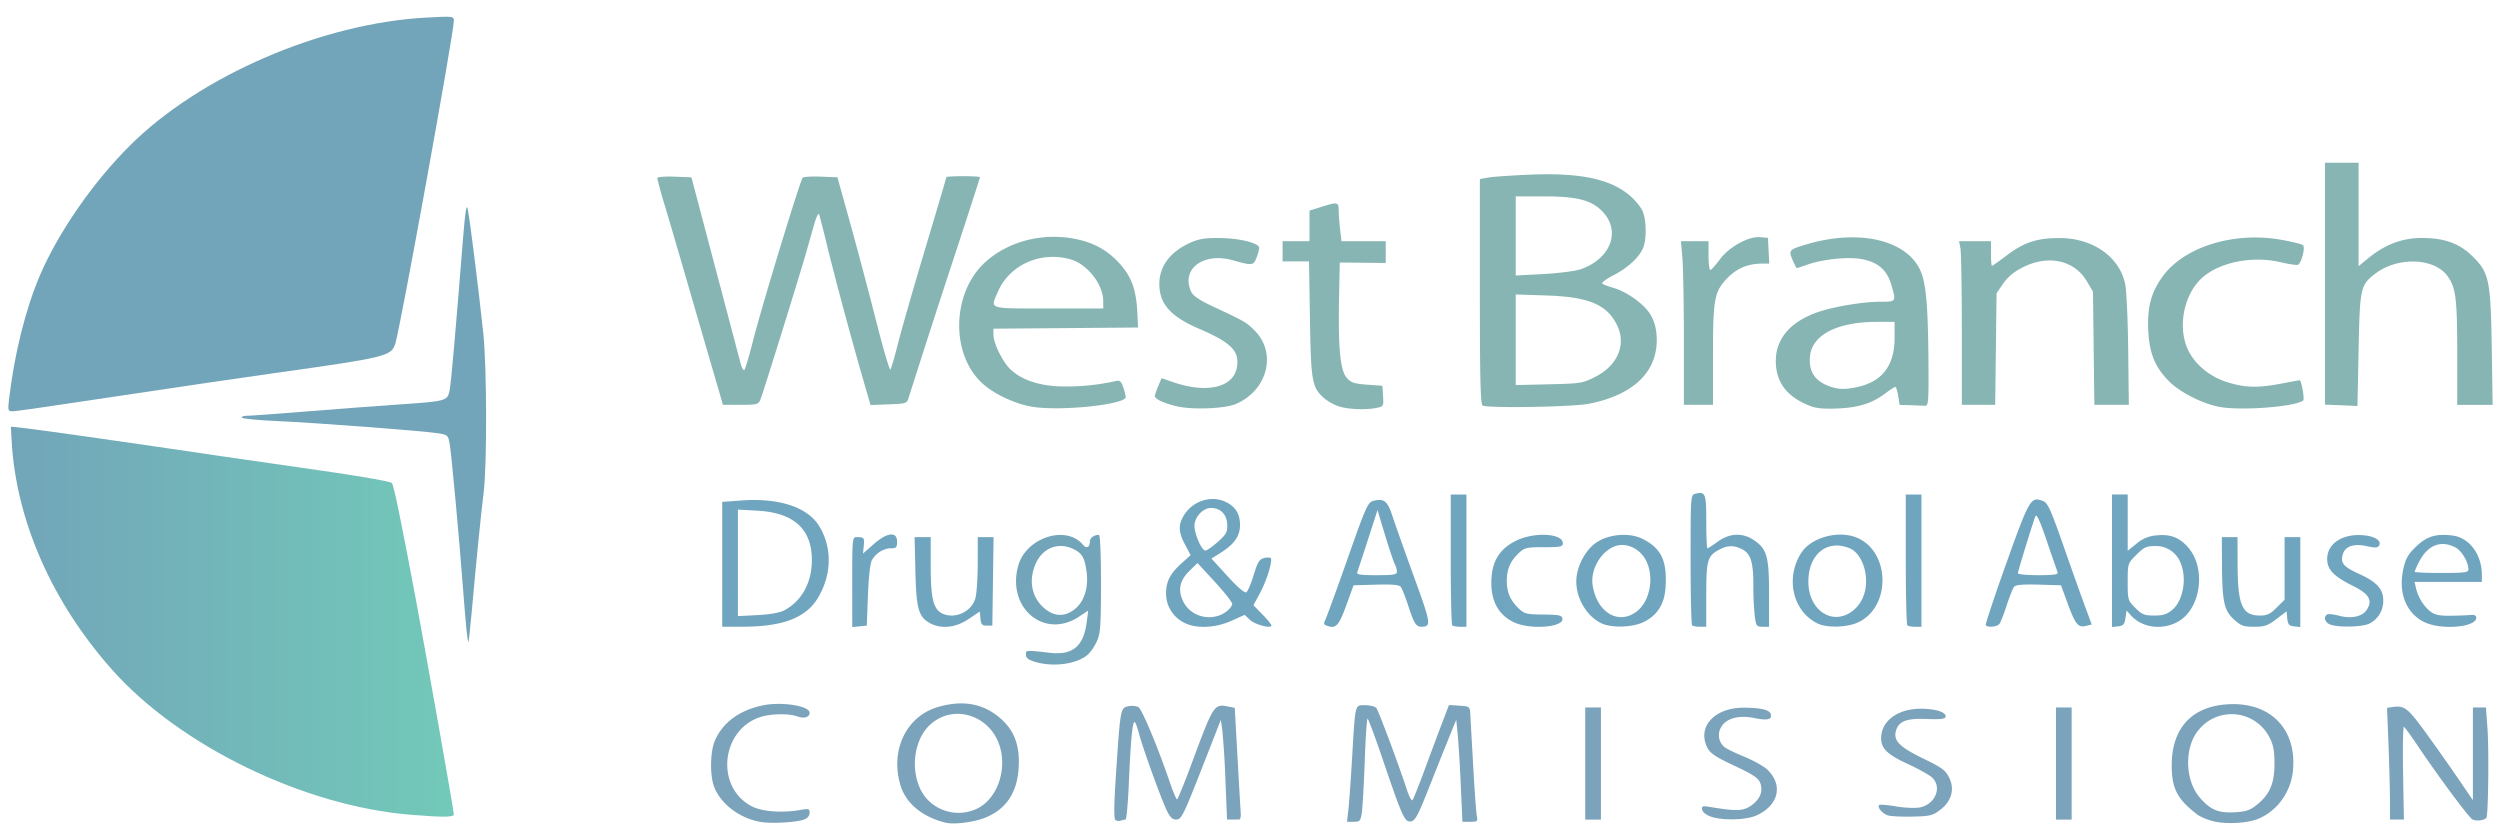 <svg xmlns="http://www.w3.org/2000/svg" xmlns:xlink="http://www.w3.org/1999/xlink" xml:space="preserve" width="300" height="100" viewBox="0 0 79.375 26.458">
  <defs>
    <linearGradient id="a">
      <stop offset="0" style="stop-color:#72a5b9;stop-opacity:1"/>
      <stop offset="1" style="stop-color:#72c9b9;stop-opacity:1"/>
    </linearGradient>
    <linearGradient xlink:href="#a" id="b" x1="2.458" x2="15.64" y1="22.762" y2="22.762" gradientUnits="userSpaceOnUse"/>
  </defs>
  <g style="opacity:1">
    <path d="M33.228 15.04c-.519-.072-1.169-.368-1.534-.698-.963-.87-.92-2.71.083-3.617.699-.63 1.732-.888 2.721-.678.525.11.931.343 1.278.729.352.39.492.782.523 1.463l.02.434-2.151.018-2.151.017v.183c.001.253.278.813.508 1.029.323.302.793.469 1.423.504a6.744 6.744 0 0 0 1.712-.158c.114-.029.157.007.217.18.042.118.075.251.075.297 0 .217-1.845.418-2.724.297zm2.056-3.15c-.004-.507-.476-1.107-.98-1.247-.892-.248-1.813.168-2.158.972-.224.523-.321.491 1.505.491h1.634zm2.202 3.13c-.395-.092-.667-.217-.667-.307 0-.03.045-.163.1-.294l.1-.238.35.12c.991.34 1.78.16 1.89-.431.091-.487-.156-.743-1.113-1.155-.864-.372-1.193-.743-1.193-1.343 0-.515.32-.946.901-1.213.263-.12.445-.152.866-.148.5.004.958.09 1.152.215.067.044.066.107-.008.317-.103.294-.128.299-.709.133-.886-.253-1.566.25-1.256.93.057.125.243.251.65.442.943.44.993.469 1.237.712.673.673.39 1.782-.557 2.19-.321.138-1.281.177-1.743.07zm4.78-.01a1.483 1.483 0 0 1-.426-.247c-.345-.318-.375-.489-.405-2.34l-.028-1.718h-.786v-.6h.8v-.91l.357-.112c.48-.151.51-.145.512.105 0 .119.019.374.042.567l.042.35h1.316v.649l-.684-.008-.684-.007-.02 1c-.032 1.509.031 2.201.221 2.422.132.154.22.184.61.213l.457.033.02.308c.019.298.013.31-.192.35-.344.069-.877.043-1.152-.055zm14.077.006c-.702-.263-1.043-.7-1.046-1.338-.003-.651.406-1.148 1.183-1.439.462-.173 1.388-.333 1.926-.333.48 0 .478.003.324-.517-.127-.425-.382-.65-.849-.746-.4-.083-1.17-.008-1.643.159-.16.057-.303.103-.316.103-.013 0-.07-.11-.127-.245-.119-.285-.103-.304.386-.452 1.527-.464 2.94-.168 3.39.711.188.367.252.991.267 2.621.012 1.325.002 1.467-.097 1.462l-.435-.017-.325-.01-.042-.268c-.024-.146-.062-.266-.086-.266-.023 0-.144.077-.267.17-.402.308-.791.437-1.41.47-.404.02-.656.001-.833-.065zm1.407-.578c.725-.167 1.081-.645 1.081-1.453v-.479h-.537c-1.158 0-1.908.381-1.978 1.006-.047.417.107.702.468.866.314.142.547.156.966.06zm10.76.599c-.502-.09-1.178-.43-1.505-.756-.424-.425-.592-.832-.625-1.518-.033-.695.085-1.137.43-1.611.632-.872 2.095-1.332 3.485-1.096.344.058.655.135.691.171.07.07-.044.513-.148.578-.03.019-.261-.014-.512-.073-.889-.21-1.916.016-2.413.53-.487.503-.648 1.408-.364 2.046.2.45.654.83 1.188.994.53.165.906.173 1.61.039.288-.056.53-.1.538-.1.05 0 .151.56.107.6-.21.187-1.818.315-2.481.196zm-21.935-.04c-.066-.027-.084-.767-.084-3.388V8.255l.25-.044c.138-.025.691-.063 1.23-.086 1.5-.063 2.403.126 2.986.626.158.135.328.344.379.464.109.26.12.807.02 1.069-.108.288-.455.612-.888.833-.215.11-.365.221-.333.25.032.027.18.084.328.126.387.11.88.457 1.081.76.115.173.183.384.203.625.088 1.06-.638 1.8-2.025 2.066-.488.093-2.945.135-3.147.053zm3.354-.858c.666-.34.925-.958.644-1.535-.298-.613-.845-.843-2.097-.884l-.918-.03v2.696l.99-.023c.946-.022 1.005-.031 1.381-.224zm-.43-3.202c.9-.318 1.202-1.154.624-1.732-.33-.329-.752-.434-1.743-.434h-.822v2.355l.828-.044c.455-.025.956-.09 1.112-.145zm22.622 4.05-.483-.019V7.77h1v3.078l.288-.237c.497-.406 1.005-.6 1.58-.602.69-.003 1.14.162 1.543.565.475.475.52.699.552 2.718l.026 1.682h-1.054v-1.55c0-1.609-.041-1.934-.284-2.276-.391-.55-1.482-.59-2.15-.08-.446.34-.464.42-.5 2.272l-.034 1.668zm-48.274-.43a1047.24 1047.24 0 0 1-.936-3.218c-.245-.844-.547-1.876-.672-2.293a11.755 11.755 0 0 1-.227-.82c0-.034.229-.052.509-.042l.509.02.696 2.635c.384 1.449.727 2.75.764 2.893.036.142.09.232.117.2.029-.032.147-.434.263-.892.254-1.002 1.396-4.747 1.47-4.823.03-.029.274-.044.544-.033l.49.02.39 1.4c.213.771.558 2.07.765 2.887.207.817.397 1.462.42 1.434.025-.028.129-.382.23-.785.102-.404.467-1.674.811-2.823.345-1.15.626-2.102.626-2.118 0-.016.225-.028.5-.028.276 0 .5.013.5.03 0 .016-.312.984-.695 2.151a451.69 451.69 0 0 0-1.432 4.422c-.048.158-.08.168-.59.186l-.54.02-.102-.353a126.3 126.3 0 0 1-1.15-4.222 37.39 37.39 0 0 0-.276-1.1c-.019-.056-.086.08-.149.3l-.247.867c-.218.76-1.285 4.19-1.355 4.352-.059.138-.108.15-.588.15h-.525Zm28.714-1.507c0-1.058-.02-2.154-.043-2.435l-.043-.51h.82v.439c0 .242.026.43.059.417.032-.012.16-.157.284-.322.276-.369.847-.682 1.19-.654l.234.02.02.383.02.384h-.22c-.414.001-.746.14-1.022.426-.394.409-.432.61-.432 2.3v1.476h-.867Zm8.271-.302c0-1.224-.019-2.32-.042-2.435l-.041-.208h.95v.367c0 .202.014.367.03.367s.22-.145.454-.322c.513-.387.915-.514 1.6-.505.972.014 1.752.576 1.911 1.376.039.193.079 1.079.089 1.969l.018 1.617h-1.025l-.021-1.684-.02-1.684-.178-.301c-.372-.634-1.142-.807-1.902-.427-.266.133-.452.285-.589.483l-.2.29-.021 1.661-.02 1.662h-.993Z" style="fill:#86b5b3;fill-opacity:1" transform="matrix(1.067 0 0 1.067 -2.62 -3.124)"/>
    <path d="M23.946 19.72v-1.858l.55-.041c1.128-.085 1.983.192 2.332.756.395.64.382 1.445-.033 2.14-.358.597-1.05.86-2.258.86h-.591zm1.838 1.374c.525-.276.83-.827.83-1.498 0-.925-.533-1.41-1.616-1.472l-.585-.033v3.169l.583-.029c.355-.018.664-.071.788-.137zm2.03-.846c0-1.294.005-1.338.134-1.338.217 0 .235.022.21.261l-.023.228.316-.278c.403-.354.698-.387.698-.078 0 .174-.024.2-.186.2-.214 0-.444.144-.564.354-.05.088-.097.506-.117 1.047l-.034.9-.217.021-.216.021zm2.32 1.225c-.346-.187-.414-.428-.44-1.546l-.024-1.017h.48v.869c0 .93.076 1.261.323 1.393.37.198.892-.03 1.006-.441.039-.14.07-.607.07-1.038l.001-.783h.47l-.018 1.317-.018 1.317h-.167c-.138 0-.17-.036-.187-.21l-.02-.21-.337.227c-.379.255-.81.301-1.14.122zm7.551-.019a.97.97 0 0 1-.532-.857c0-.366.117-.596.461-.907l.27-.244-.165-.312c-.2-.376-.208-.588-.033-.875.266-.436.834-.608 1.267-.384.274.142.401.355.401.674 0 .328-.165.566-.57.823l-.28.177.48.526c.295.323.509.507.557.477.043-.027.141-.257.219-.512.115-.38.17-.472.304-.505.09-.023.18-.024.202-.002.068.068-.114.664-.317 1.04l-.196.364.267.273c.147.15.268.298.268.329 0 .105-.486-.022-.642-.169l-.155-.146-.394.177c-.485.218-1.06.24-1.412.053zm1.263-.329c.095-.07.173-.172.173-.226 0-.053-.232-.35-.516-.658l-.516-.56-.234.227c-.297.288-.358.577-.192.916.229.47.862.617 1.285.301zm-.256-2.072c.251-.223.288-.29.282-.514-.009-.3-.2-.497-.483-.497-.239 0-.493.274-.493.531 0 .248.215.737.324.737.044 0 .211-.116.37-.257zm3.214 2.48c-.06-.023-.064-.068-.016-.157.036-.069.333-.883.66-1.81.54-1.539.607-1.69.765-1.732.325-.087.426-.007.58.466.08.243.368 1.056.64 1.804.507 1.396.518 1.47.213 1.473-.155.001-.22-.105-.391-.633-.083-.257-.182-.505-.22-.553-.048-.061-.252-.08-.736-.066l-.669.019-.192.532c-.254.7-.331.78-.634.658zm2.117-1.594a.573.573 0 0 0-.063-.223c-.035-.065-.165-.454-.29-.864l-.225-.746-.285.882c-.157.485-.3.92-.318.969-.026.067.102.086.574.086.507 0 .607-.017.607-.104zm1.646 1.594c-.025-.024-.045-.91-.045-1.968v-1.923h.467v3.936h-.189c-.104 0-.209-.02-.234-.045zm1.85-.082c-.495-.225-.729-.685-.681-1.342.037-.52.264-.86.729-1.091.536-.267 1.392-.222 1.392.073 0 .104-.068.119-.561.119-.507 0-.58.016-.74.166-.26.242-.366.486-.366.834s.107.592.366.834c.159.149.237.167.723.17.456.004.548.022.566.117.05.26-.936.343-1.427.12zm2.607.032c-.438-.195-.767-.735-.766-1.254.001-.428.267-.94.602-1.162.383-.254.992-.298 1.379-.1.551.28.725.65.675 1.437-.033.51-.255.853-.681 1.046-.323.147-.917.163-1.209.033zm1.026-.356c.413-.309.542-1.062.264-1.555-.185-.33-.568-.502-.886-.397-.431.143-.759.705-.683 1.172.131.808.762 1.185 1.305.78zm1.654.406c-.025-.024-.045-.906-.045-1.96 0-1.888.002-1.916.14-1.952.301-.079.327-.014.327.829 0 .436.015.793.034.793.019 0 .158-.09.31-.2.349-.252.732-.27 1.064-.049.396.265.46.486.46 1.6v.984h-.191c-.177 0-.195-.024-.234-.31a9.22 9.22 0 0 1-.042-.937c0-.7-.084-.947-.365-1.075-.232-.106-.402-.1-.635.02-.366.19-.401.307-.401 1.35v.952h-.189c-.104 0-.209-.02-.233-.045zm3.724-.057c-.735-.369-.957-1.365-.468-2.108.29-.441 1.069-.66 1.614-.454 1.027.388 1.069 2.079.062 2.536-.335.152-.932.165-1.208.026zm1.034-.356c.27-.2.419-.518.419-.9 0-.448-.206-.86-.487-.977-.674-.28-1.235.178-1.23 1.002.003.837.706 1.31 1.298.875zm1.645.413c-.024-.024-.045-.91-.045-1.968v-1.923h.467v3.936h-.189c-.104 0-.209-.02-.233-.045zm2.336-.005c-.015-.028.26-.858.613-1.845.682-1.908.728-1.986 1.083-1.85.147.055.227.23.61 1.32.242.692.531 1.505.643 1.807l.203.55-.17.042c-.234.059-.317-.044-.548-.675l-.196-.533-.665-.02c-.48-.013-.684.006-.733.067-.037.048-.136.296-.219.553-.083.257-.18.504-.217.55-.072.09-.358.114-.404.034zm2.138-1.568a92.15 92.15 0 0 1-.323-.938c-.204-.598-.305-.819-.338-.734-.088.229-.522 1.64-.522 1.698 0 .031.273.057.607.057.458 0 .6-.02.576-.083zm1.618-.346v-1.972h.467v1.674l.265-.213a1.01 1.01 0 0 1 .6-.245c.41-.04.672.062.933.359.544.62.382 1.823-.297 2.207-.467.265-1.07.186-1.401-.18l-.133-.149-.034.225c-.027.185-.065.228-.217.245l-.183.021zm1.794 1.46c.322-.272.44-.93.249-1.388a.78.78 0 0 0-.76-.51c-.257 0-.333.036-.557.26-.259.258-.259.259-.259.806 0 .535.006.554.227.775.197.198.27.227.562.227.262 0 .379-.037.538-.17zm1.832.283c-.293-.268-.348-.528-.354-1.664l-.004-.783h.467l.002.783c.002 1.249.133 1.551.67 1.551.206 0 .305-.047.493-.236l.236-.235V18.91h.467v2.676l-.183-.02c-.153-.018-.187-.058-.205-.235l-.02-.213-.301.23c-.259.197-.354.23-.664.23-.318 0-.393-.028-.604-.221zm2.86.152c-.153-.062-.2-.226-.084-.297.036-.022.19-.007.344.035.37.1.699.032.833-.172.183-.28.076-.47-.393-.705-.596-.297-.783-.491-.783-.813 0-.477.503-.78 1.148-.694.306.04.476.17.395.3-.041.066-.122.07-.361.017-.369-.083-.627-.006-.706.21-.1.269-.006.396.442.6.554.25.75.46.75.8a.749.749 0 0 1-.407.691c-.207.107-.937.124-1.177.028zm2.802-.072c-.537-.266-.776-.872-.62-1.575.069-.311.14-.44.375-.665.32-.309.584-.392 1.072-.337.512.058.89.558.89 1.175v.209h-2.003l.043.183c.063.272.237.553.434.7.136.101.275.128.634.122a9.92 9.92 0 0 0 .593-.023c.08-.01.133.024.133.083 0 .288-1.052.375-1.551.128zm1.318-1.562c0-.225-.2-.562-.392-.66-.432-.224-.823-.067-1.078.432a1.909 1.909 0 0 0-.131.294c0 .02.36.036.8.036.675 0 .8-.016.8-.102z" style="fill:#70a5bf;fill-opacity:1" transform="matrix(1.067 0 0 1.067 -2.62 -3.124)"/>
    <path d="M33.25 22.62c-.193-.057-.266-.115-.266-.21 0-.142-.019-.14.715-.057.673.076.997-.191 1.091-.9l.047-.357-.275.182c-1.031.683-2.157-.26-1.808-1.516.232-.839 1.427-1.226 1.927-.624.102.124.204.078.204-.092 0-.112.122-.203.272-.203.036 0 .06.613.06 1.45-.001 1.265-.017 1.486-.124 1.718a1.428 1.428 0 0 1-.26.39c-.324.288-1.031.386-1.582.22zM34.497 21c.24-.23.348-.622.292-1.05-.056-.419-.126-.548-.369-.673-.44-.228-.909-.067-1.128.386-.263.543-.13 1.12.333 1.436.286.196.602.16.872-.1z" style="fill:#72a5b9" transform="matrix(1.067 0 0 1.067 -2.62 -3.124)"/>
    <path d="M25.075 27.383c-.607-.109-1.15-.515-1.36-1.017-.143-.345-.132-1.082.022-1.421.24-.528.726-.883 1.41-1.027.559-.119 1.4.013 1.4.219 0 .134-.171.183-.371.107-.22-.084-.73-.083-1.037.003-1.226.34-1.427 2.104-.305 2.678.301.154.908.198 1.43.105.257-.046.283-.039.283.085 0 .08-.062.16-.153.194-.243.092-.985.134-1.32.074zm5.508.023c-.691-.175-1.176-.58-1.334-1.114-.313-1.051.182-2.065 1.138-2.333.742-.208 1.34-.094 1.849.354.373.33.54.731.537 1.292-.005.828-.32 1.362-.967 1.64-.341.147-.958.228-1.223.16zm.964-.424c.568-.29.867-1.098.669-1.81-.268-.963-1.393-1.325-2.092-.672-.583.544-.595 1.73-.024 2.265a1.28 1.28 0 0 0 1.447.217zm36.743.376a1.713 1.713 0 0 1-.434-.18c-.616-.467-.782-.787-.778-1.498.006-1.145.665-1.794 1.825-1.8 1.17-.004 1.89.789 1.784 1.963-.06.646-.46 1.21-1.034 1.449-.328.137-.997.17-1.363.066zm1.323-.484c.386-.312.524-.638.522-1.228 0-.386-.035-.564-.15-.78a1.263 1.263 0 0 0-2.105-.22c-.438.52-.414 1.515.05 2.035.312.35.54.443 1.02.417.342-.02.458-.059.663-.224zm-33.965.456c-.05-.035-.047-.42.012-1.317.131-1.992.136-2.018.363-2.068a.517.517 0 0 1 .303.02c.109.061.572 1.166.936 2.232.097.284.195.517.217.517.022 0 .216-.473.43-1.051.666-1.793.668-1.796 1.11-1.708l.178.036.083 1.478c.045.813.088 1.56.095 1.659.007.099-.01.181-.038.183a5.674 5.674 0 0 1-.21.003h-.159l-.049-1.184a25.096 25.096 0 0 0-.093-1.484l-.043-.3-.39 1c-.735 1.882-.776 1.968-.942 1.968-.111 0-.184-.073-.283-.283-.181-.386-.722-1.887-.82-2.274-.043-.172-.1-.327-.128-.344-.064-.04-.12.547-.176 1.85-.025.578-.068 1.051-.096 1.051a.533.533 0 0 0-.14.033.197.197 0 0 1-.16-.017zm6.93-.3c.022-.192.073-.905.113-1.584.095-1.609.076-1.534.391-1.534.142 0 .29.038.328.084.066.08.662 1.675.912 2.44.064.196.138.331.164.3.027-.03.193-.446.369-.923.176-.477.409-1.101.518-1.387l.199-.52.31.02c.291.018.31.031.322.22l.086 1.534c.04.734.09 1.416.11 1.517.033.172.02.184-.197.184h-.231l-.049-1.084a39.803 39.803 0 0 0-.091-1.518l-.044-.433-.19.467c-.105.256-.375.932-.6 1.5-.344.874-.431 1.038-.558 1.056-.186.026-.249-.11-.83-1.818-.231-.68-.438-1.238-.46-1.238-.022 0-.06.562-.084 1.25-.025.688-.064 1.378-.086 1.534-.038.262-.057.284-.242.284h-.2zm33.447.28c-.115-.068-1.003-1.263-1.64-2.21-.189-.281-.367-.526-.396-.544-.029-.017-.04.596-.027 1.363l.025 1.395h-.415v-.556c0-.306-.02-1.054-.043-1.662l-.044-1.105.16-.024c.354-.053.452.022.973.736.285.39.72 1.008.97 1.373l.452.664v-2.761h.388l.045.617c.048.652.024 2.62-.033 2.671-.086.079-.311.102-.415.042zm-26.399-1.664V23.98h.467v3.335h-.467zm3.736 1.58c-.134-.045-.242-.131-.256-.204-.021-.11.006-.12.232-.082.783.13.983.124 1.219-.037.272-.186.37-.43.275-.682-.054-.142-.218-.25-.765-.506-.544-.253-.72-.37-.801-.527-.328-.633.21-1.217 1.11-1.202.52.008.746.068.773.204.03.154-.11.182-.499.102-.463-.095-.849.017-.988.286a.463.463 0 0 0 .116.587c.053.044.318.172.59.284.27.111.575.282.675.378.48.459.34 1.061-.314 1.362-.31.142-1.006.161-1.367.038zm10.272-1.58V23.98h.466v3.335h-.466Zm-4.997 1.546c-.166-.05-.33-.243-.264-.31.021-.02.245-.002.498.041.253.043.572.058.707.032.463-.087.678-.605.37-.89-.082-.077-.408-.259-.723-.404-.607-.279-.794-.46-.794-.766 0-.518.501-.884 1.2-.878.45.004.762.113.716.25-.019.055-.192.072-.563.055-.603-.026-.841.07-.916.368-.071.282.122.473.817.81.558.27.664.349.772.57.17.346.07.698-.272.959-.217.166-.303.186-.815.198-.315.007-.645-.008-.733-.035z" style="fill:#7ba3bb;fill-opacity:1" transform="matrix(1.067 0 0 1.067 -2.62 -3.124)"/>
  </g>
  <g style="opacity:1">
    <path d="M2.403 16.153c.159-1.359.496-2.709.927-3.71.546-1.273 1.577-2.758 2.665-3.843 2.089-2.08 5.71-3.645 8.828-3.813.796-.043.817-.04.817.094 0 .364-1.592 9.144-1.743 9.61-.12.373-.267.409-3.593.875-1.003.14-2.835.41-4.736.696-2.555.384-2.954.44-3.077.44-.116 0-.125-.033-.088-.35z" style="fill:#72a5b9" transform="matrix(1.067 0 0 1.067 -2.278 -4.55)"/>
    <path d="M16.014 22.99c-.021-.211-.07-.804-.11-1.318-.103-1.386-.335-3.888-.388-4.197-.044-.258-.059-.271-.344-.318-.433-.07-3.666-.315-4.82-.365-.543-.024-1.002-.069-1.021-.1-.02-.03.05-.056.152-.056.103 0 .908-.06 1.788-.13.88-.071 2.103-.164 2.716-.205 1.461-.099 1.472-.102 1.533-.46.045-.26.174-1.738.395-4.506.059-.742.1-1.005.134-.867.052.204.32 2.337.466 3.7.108 1.018.115 3.922.01 4.77-.084.68-.214 1.975-.355 3.551-.044.486-.088.884-.098.884-.01 0-.036-.172-.058-.383z" style="fill:#72a5b9" transform="matrix(1.067 0 0 1.067 -2.278 -4.55)"/>
    <path d="M14.34 28.507c-3.168-.26-6.85-2.049-8.857-4.3-1.8-2.02-2.868-4.449-3.002-6.825l-.023-.423.404.044c.418.045 3.435.475 5.841.833.752.111 1.803.263 2.335.337 1.552.216 2.697.408 2.756.462.056.053.261 1.045.71 3.437.322 1.72 1.136 6.323 1.136 6.428 0 .084-.34.086-1.3.007z" style="fill:url(#b)" transform="matrix(1.067 0 0 1.067 -2.278 -4.55)"/>
  </g>
</svg>
